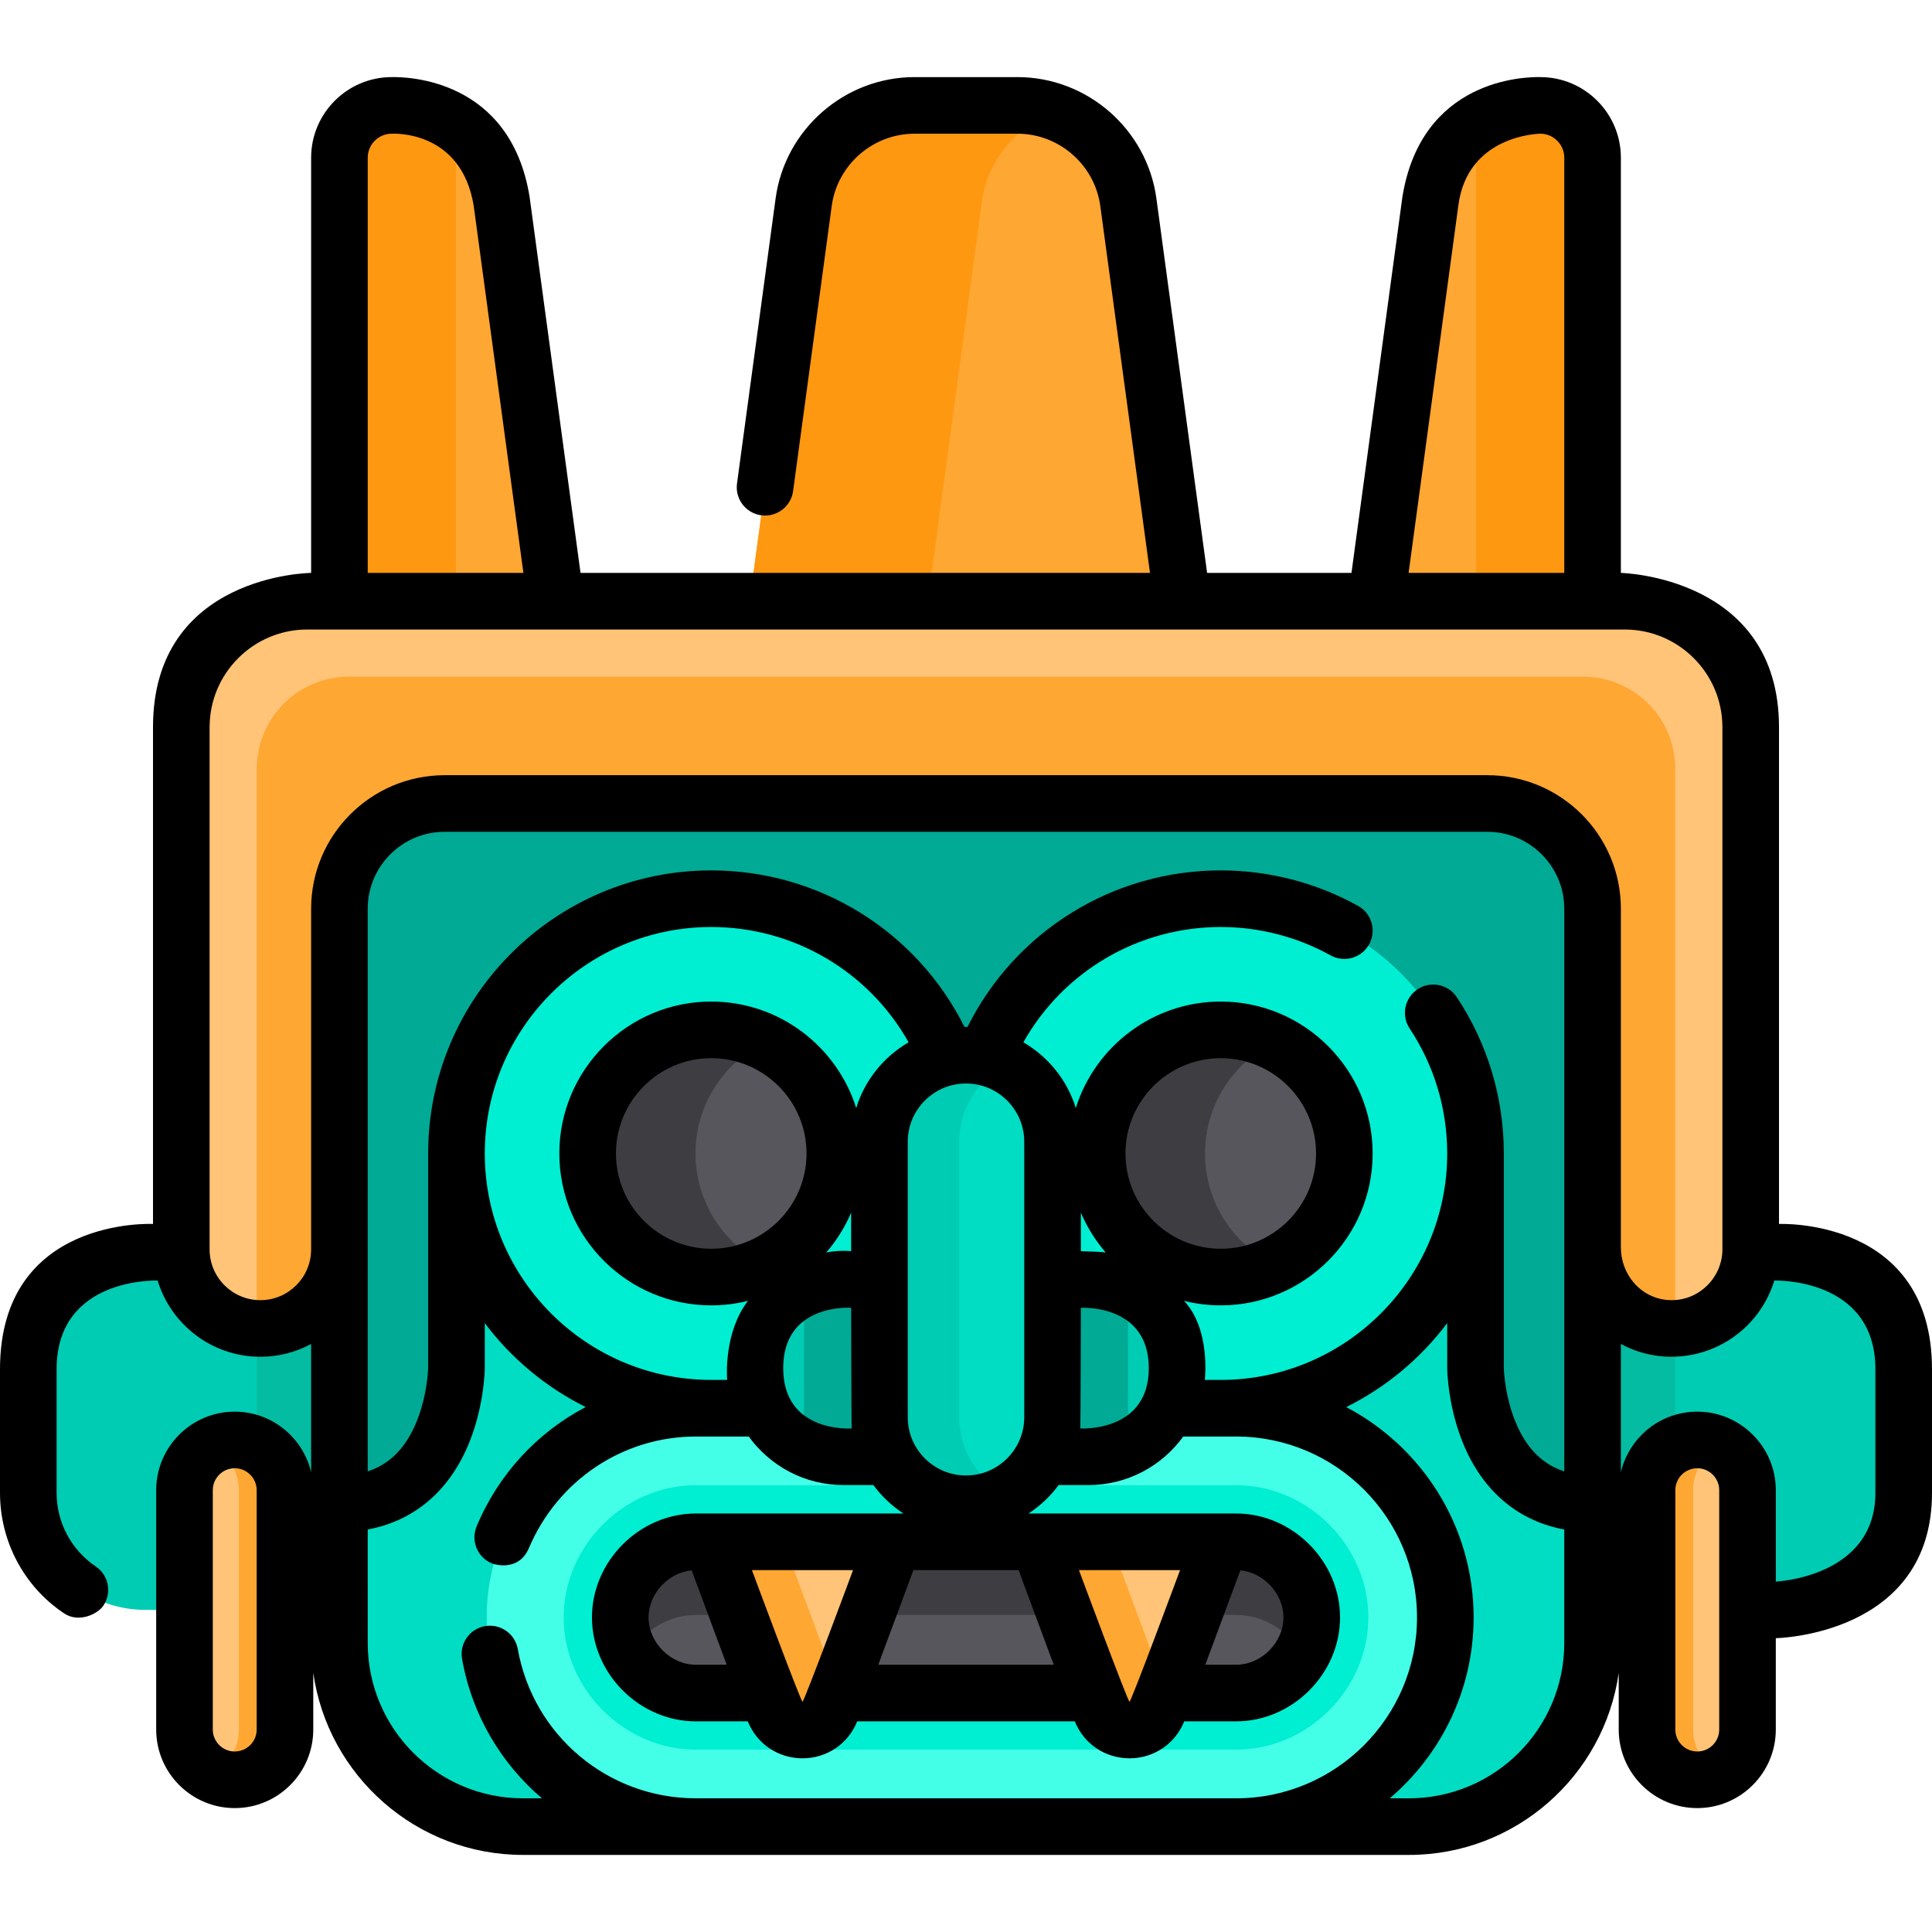 <?xml version="1.0" encoding="iso-8859-1"?>
<!-- Generator: Adobe Illustrator 19.0.0, SVG Export Plug-In . SVG Version: 6.00 Build 0)  -->
<svg xmlns="http://www.w3.org/2000/svg" xmlns:xlink="http://www.w3.org/1999/xlink" version="1.1" id="Capa_1" x="0px" y="0px" viewBox="0 0 511.999 511.999" style="enable-background:new 0 0 511.999 511.999;" xml:space="preserve">
<g>
	<path style="fill:#00CCB3;" d="M391.182,426.632h82.312c17.124,0,31.006-13.882,31.006-31.006v-32.757   c0-17.124-13.882-31.006-31.006-31.006h-82.312V426.632z"/>
	<path style="fill:#00CCB3;" d="M120.818,426.632H38.506c-17.124,0-31.006-13.882-31.006-31.006v-32.757   c0-17.124,13.882-31.006,31.006-31.006h82.312C120.818,331.863,120.818,426.632,120.818,426.632z"/>
</g>
<g>
	<rect x="68.05" y="331.859" style="fill:#04BCA1;" width="52.772" height="94.77"/>
	<rect x="391.18" y="331.859" style="fill:#04BCA1;" width="52.772" height="94.77"/>
</g>
<path style="fill:#FFC477;" d="M62.207,471.662L62.207,471.662c-7.323,0-13.314-5.991-13.314-13.314v-63.432  c0-7.323,5.991-13.314,13.314-13.314l0,0c7.323,0,13.314,5.991,13.314,13.314v63.432C75.521,465.671,69.53,471.662,62.207,471.662z"/>
<path style="fill:#FFA733;" d="M62.207,381.602c-2.201,0-4.276,0.549-6.11,1.505c4.268,2.224,7.204,6.687,7.204,11.809v63.432  c0,5.122-2.936,9.584-7.204,11.809c1.834,0.956,3.909,1.505,6.11,1.505c7.323,0,13.314-5.991,13.314-13.314v-63.432  C75.521,387.593,69.53,381.602,62.207,381.602z"/>
<path style="fill:#FFC477;" d="M449.793,471.662L449.793,471.662c7.323,0,13.314-5.991,13.314-13.314v-63.432  c0-7.323-5.991-13.314-13.314-13.314l0,0c-7.323,0-13.314,5.991-13.314,13.314v63.432  C436.479,465.671,442.47,471.662,449.793,471.662z"/>
<g>
	<path style="fill:#FFA733;" d="M449.793,381.602c2.201,0,4.276,0.549,6.11,1.505c-4.268,2.224-7.204,6.687-7.204,11.809v63.432   c0,5.122,2.936,9.584,7.204,11.809c-1.834,0.956-3.909,1.505-6.11,1.505c-7.323,0-13.314-5.991-13.314-13.314v-63.432   C436.479,387.593,442.47,381.602,449.793,381.602z"/>
	<path style="fill:#FFA733;" d="M422.049,225.949h-66.363l23.368-172.564c4.418-27.303,29.131-25.452,29.131-25.452   c7.657,0,13.864,6.207,13.864,13.864L422.049,225.949L422.049,225.949z"/>
	<path style="fill:#FFA733;" d="M269.633,27.933h-27.267c-14.843,0-27.401,10.972-29.393,25.681l-23.336,172.335h132.726   L299.026,53.614C297.035,38.905,284.477,27.933,269.633,27.933z"/>
</g>
<path style="fill:#FF9811;" d="M279.608,29.663c-3.128-1.118-6.487-1.73-9.975-1.73h-27.267c-14.843,0-27.401,10.972-29.393,25.681  l-23.336,172.335h47.216L260.19,53.614C261.713,42.361,269.424,33.302,279.608,29.663z"/>
<path style="fill:#FFA733;" d="M89.952,225.949h66.363L132.947,53.385c-4.418-27.303-29.131-25.452-29.131-25.452  c-7.657,0-13.864,6.207-13.864,13.864C89.952,41.797,89.952,225.949,89.952,225.949z"/>
<g>
	<path style="fill:#FF9811;" d="M123.028,34.307c-8.566-7.171-19.212-6.374-19.212-6.374c-7.657,0-13.864,6.207-13.864,13.864   v184.152h30.867V41.797C120.818,39.035,121.635,36.468,123.028,34.307z"/>
	<path style="fill:#FF9811;" d="M388.973,34.307c8.566-7.171,19.212-6.374,19.212-6.374c7.657,0,13.864,6.207,13.864,13.864v184.152   h-30.867V41.797C391.182,39.035,390.365,36.468,388.973,34.307z"/>
</g>
<path style="fill:#FFC477;" d="M48.047,192.706v138.398c0,11.524,9.429,20.952,20.952,20.952l0,0  c11.524,0,20.952-9.429,20.952-20.952v-92.938h332.097v92.385c0,10.69,7.783,20.078,18.397,21.353  c12.652,1.52,23.508-8.433,23.508-20.799V192.706c0-18.434-14.944-33.378-33.378-33.378H81.425  C62.991,159.328,48.047,174.272,48.047,192.706z"/>
<path style="fill:#FFA733;" d="M443.953,203.73c0-13.477-10.925-24.402-24.402-24.402H92.449c-13.477,0-24.402,10.925-24.402,24.402  v148.278c0.318,0.015,0.631,0.049,0.952,0.049l0,0c11.524,0,20.952-9.429,20.952-20.952v-92.938h332.097v92.453  c0,10.794,7.971,20.185,18.706,21.319c1.082,0.114,2.15,0.145,3.199,0.097L443.953,203.73L443.953,203.73z"/>
<path style="fill:#00DDC2;" d="M394.154,212.932H117.846c-15.406,0-27.895,12.489-27.895,27.895v194.595  c0,26.868,21.781,48.65,48.65,48.65h234.797c26.868,0,48.65-21.781,48.65-48.65V240.827  C422.048,225.421,409.559,212.932,394.154,212.932z"/>
<path style="fill:#00AA95;" d="M89.952,240.816c0,51.846,0,157.857,0,157.702c30.638,0,31.021-35.948,31.021-35.948v-56.891h270.056  v56.891c0,0,0.382,35.948,31.02,35.948c0,0.155,0-105.856,0-157.702c0-15.406-12.489-27.884-27.895-27.884H117.846  C102.44,212.932,89.952,225.41,89.952,240.816z"/>
<path style="fill:#00EED1;" d="M323.514,238.165c-37.287,0-67.514,30.227-67.514,67.514c0,5.878,0,5.878,0,0  c0-37.287-30.227-67.514-67.514-67.514s-67.514,30.227-67.514,67.514s30.227,67.514,67.514,67.514h135.028  c37.287,0,67.514-30.227,67.514-67.514C391.028,268.392,360.801,238.165,323.514,238.165z"/>
<circle style="fill:#57565C;" cx="188.49" cy="305.679" r="32.753"/>
<path style="fill:#3E3D42;" d="M184.311,305.679c0-12.966,7.535-24.17,18.464-29.478c-4.319-2.097-9.166-3.276-14.289-3.276  c-18.089,0-32.754,14.664-32.754,32.753s14.664,32.753,32.754,32.753c5.123,0,9.971-1.178,14.289-3.276  C191.847,329.849,184.311,318.645,184.311,305.679z"/>
<circle style="fill:#57565C;" cx="323.51" cy="305.679" r="32.753"/>
<path style="fill:#3E3D42;" d="M319.339,305.679c0-12.966,7.535-24.17,18.464-29.478c-4.319-2.097-9.166-3.276-14.289-3.276  c-18.089,0-32.754,14.664-32.754,32.753s14.664,32.753,32.754,32.753c5.123,0,9.971-1.178,14.289-3.276  C326.874,329.849,319.339,318.645,319.339,305.679z"/>
<path style="fill:#44FFE8;" d="M327.583,484.071H184.417c-30.492,0-55.439-24.948-55.439-55.439l0,0  c0-30.492,24.948-55.439,55.439-55.439h143.166c30.492,0,55.439,24.948,55.439,55.439l0,0  C383.022,459.124,358.075,484.071,327.583,484.071z"/>
<path style="fill:#00EED1;" d="M184.417,463.672c-18.993,0-35.04-16.046-35.04-35.04s16.047-35.04,35.04-35.04h143.166  c18.994,0,35.041,16.046,35.041,35.04s-16.047,35.04-35.041,35.04H184.417z"/>
<path style="fill:#57565C;" d="M184.417,448.672c-10.862,0-20.039-9.177-20.039-20.04s9.178-20.04,20.039-20.04h143.166  c10.863,0,20.041,9.177,20.041,20.04s-9.178,20.04-20.041,20.04H184.417z"/>
<path style="fill:#3E3D42;" d="M184.417,427.983h143.166c7.372,0,13.959,4.232,17.437,10.344c1.647-2.894,2.604-6.205,2.604-9.696  c0-10.863-9.177-20.04-20.041-20.04H184.417c-10.862,0-20.039,9.177-20.039,20.04c0,3.491,0.957,6.802,2.604,9.696  C170.459,432.216,177.045,427.983,184.417,427.983z"/>
<path style="fill:#FFC477;" d="M188.487,408.592h48.366l-16.548,44.568c-2.629,7.08-12.642,7.08-15.271,0L188.487,408.592z"/>
<path style="fill:#FFA733;" d="M207.634,408.592h-19.147l16.548,44.568c2.629,7.08,12.642,7.08,15.271,0l1.938-5.22L207.634,408.592  z"/>
<path style="fill:#FFC477;" d="M275.148,408.592h48.366l-16.548,44.568c-2.629,7.08-12.642,7.08-15.271,0L275.148,408.592z"/>
<path style="fill:#FFA733;" d="M294.295,408.592h-19.147l16.548,44.568c2.629,7.08,12.642,7.08,15.271,0l1.938-5.22L294.295,408.592  z"/>
<path style="fill:#00CCB3;" d="M288.453,386.061h-64.906c-12.921,0-23.492-10.571-23.492-23.492l0,0  c0-12.921,10.571-23.492,23.492-23.492h64.906c12.921,0,23.492,10.571,23.492,23.492l0,0  C311.945,375.49,301.374,386.061,288.453,386.061z"/>
<path style="fill:#00AA95;" d="M288.453,339.078h-64.906c-3.763,0-7.323,0.902-10.484,2.492v34.011c0,2.869,0.288,5.672,0.828,8.385  c2.95,1.342,6.219,2.097,9.657,2.097h64.906c3.438,0,6.706-0.755,9.657-2.097c0.539-2.713,0.828-5.515,0.828-8.384v-34.013  C295.776,339.979,292.216,339.078,288.453,339.078z"/>
<path style="fill:#00DDC2;" d="M256,398.518L256,398.518c-12.616,0-22.937-10.322-22.937-22.937v-73.005  c0-12.616,10.322-22.937,22.937-22.937l0,0c12.616,0,22.937,10.322,22.937,22.937v73.005  C278.937,388.196,268.616,398.518,256,398.518z"/>
<path style="fill:#00CCB3;" d="M254.211,375.58v-73.005c0-8.807,5.034-16.491,12.363-20.331c-3.169-1.66-6.766-2.606-10.574-2.606  l0,0c-12.615,0-22.937,10.322-22.937,22.937v73.005c0,12.616,10.322,22.937,22.937,22.937l0,0c3.808,0,7.405-0.946,10.574-2.606  C259.245,392.072,254.211,384.388,254.211,375.58z"/>
<path d="M471.453,324.363V192.706c0-40.023-41.904-40.878-41.904-40.878V41.797c0-11.768-9.563-21.344-21.327-21.364  c-4.135-0.095-31.51,0.46-36.572,31.754c-0.011,0.064-13.496,99.641-13.496,99.641h-38.259l-13.436-99.221  c-2.484-18.342-18.316-32.174-36.825-32.174h-27.268c-18.511,0-34.342,13.832-36.825,32.175l-10.226,75.515  c-0.556,4.104,2.321,7.883,6.426,8.438c4.104,0.552,7.883-2.321,8.439-6.426l10.226-75.515c1.48-10.939,10.921-19.188,21.96-19.188  h27.268c11.038,0,20.479,8.249,21.96,19.188l13.163,97.208H153.846c0,0-13.485-99.577-13.496-99.641  c-5.064-31.296-32.436-31.845-36.571-31.754c-11.765,0.02-21.328,9.596-21.328,21.364v110.031c0,0-41.904,0.317-41.904,40.878  v131.657c0,0-40.547-2.079-40.547,38.506v32.756c0,12.812,6.312,24.795,16.973,31.926c3.977,2.66,8.964,0.129,10.413-2.017  c2.318-3.432,1.416-8.094-2.017-10.413C18.876,410.736,15,403.448,15,395.626v-32.757c0-24.568,26.774-23.506,26.774-23.506  c3.548,11.673,14.409,20.193,27.225,20.193c4.863,0,9.444-1.229,13.452-3.388v33.993c-2.159-9.19-10.406-16.059-20.244-16.059  c-11.478,0-20.814,9.337-20.814,20.814v63.433c0,11.477,9.337,20.814,20.814,20.814s20.813-9.337,20.813-20.814v-15.013  c3.859,27.226,27.307,48.236,55.581,48.236h234.797c28.274,0,51.722-21.011,55.581-48.236v15.013  c0,11.477,9.337,20.814,20.813,20.814c11.478,0,20.814-9.337,20.814-20.814v-24.216c0,0,41.393-0.648,41.393-38.506v-32.758  C512,322.534,471.453,324.363,471.453,324.363z M68.021,458.348c0,3.206-2.608,5.814-5.813,5.814c-3.206,0-5.814-2.608-5.814-5.814  v-63.433c0-3.206,2.608-5.814,5.814-5.814c3.205,0,5.813,2.608,5.813,5.814V458.348z M386.472,54.492  c2.395-18.776,21.526-19.059,21.713-19.059c3.509,0,6.364,2.855,6.364,6.364v110.031h-41.257L386.472,54.492z M97.451,41.797  c0-3.509,2.855-6.364,6.365-6.364c0.187,0,18.396-1.124,21.712,19.06l13.18,97.335H97.451V41.797z M68.999,344.556  c-7.418,0-13.452-6.035-13.452-13.453V192.706c0-14.269,11.608-25.878,25.878-25.878h349.15c14.27,0,25.878,11.609,25.878,25.878  v138.397c0,3.823-1.66,7.489-4.556,10.057c-2.922,2.592-6.672,3.758-10.558,3.295c-6.716-0.807-11.78-6.774-11.791-13.884v-89.756  c0-19.51-15.878-35.383-35.395-35.383H117.847c-19.518,0-35.396,15.873-35.396,35.383v90.288  C82.451,338.521,76.417,344.556,68.999,344.556z M398.527,305.679c0-14.8-4.307-29.119-12.454-41.406  c-2.29-3.452-6.944-4.396-10.396-2.106c-3.452,2.289-4.396,6.943-2.106,10.395c6.514,9.823,9.956,21.274,9.956,33.117  c0,33.092-26.922,60.014-60.014,60.014h-4.226c0.103-1.027,1.361-13.637-5.513-20.959c3.12,0.778,6.381,1.198,9.738,1.198  c22.196,0,40.254-18.058,40.254-40.253s-18.058-40.253-40.254-40.253c-18.006,0-33.287,11.885-38.415,28.221  c-2.277-7.404-7.31-13.608-13.894-17.422c10.552-18.762,30.417-30.56,52.308-30.56c10.195,0,20.263,2.601,29.112,7.521  c3.618,2.012,8.187,0.709,10.199-2.911c2.013-3.62,0.71-8.187-2.91-10.199c-11.074-6.156-23.661-9.41-36.401-9.41  c-28.615,0-54.454,16.135-67.109,41.483c-0.135-0.002-0.674-0.002-0.81,0c-12.655-25.348-38.494-41.483-67.109-41.483  c-41.362,0-75.014,33.651-75.014,75.014v56.817c-0.015,0.551-0.282,8.14-3.546,15.387c-2.825,6.276-6.939,10.262-12.476,12.045  V240.816c0-11.239,9.149-20.383,20.396-20.383h276.308c11.245,0,20.395,9.144,20.395,20.383v89.734h-0.001  c0,0.014,0.001,0.029,0.001,0.043v59.336c-5.535-1.784-9.649-5.77-12.475-12.045c-3.268-7.257-3.531-14.856-3.546-15.389  L398.527,305.679L398.527,305.679z M286.438,321.351c1.642,3.87,3.881,7.426,6.589,10.567c-1.493-0.222-6.589-0.34-6.589-0.34  V321.351z M298.261,305.679c0-13.925,11.328-25.253,25.253-25.253s25.254,11.329,25.254,25.253s-11.329,25.253-25.254,25.253  S298.261,319.604,298.261,305.679z M286.438,346.578c0,0,18.008-1.109,18.008,15.992c0,17.1-18.156,15.992-18.156,15.992  C286.385,377.58,286.438,346.578,286.438,346.578z M328.708,416.153c6.199,0.611,11.416,6.177,11.416,12.479  c0,6.68-5.86,12.54-12.541,12.54h-8.165L328.708,416.153z M299.331,450.97c-0.447,0-13.397-34.878-13.397-34.878h26.796  C312.729,416.092,299.779,450.97,299.331,450.97z M183.293,416.153l9.289,25.019h-8.166c-6.681,0-12.54-5.86-12.54-12.54  C171.877,422.33,177.093,416.763,183.293,416.153z M199.271,416.092h26.796c0,0-12.95,34.878-13.397,34.878  C212.222,450.97,199.271,416.092,199.271,416.092z M242.068,416.092h27.864l9.312,25.08h-46.489L242.068,416.092z M271.438,375.58  c0,8.512-6.925,15.438-15.438,15.438c-8.513,0-15.438-6.925-15.438-15.438v-73.005c0-8.512,6.925-15.438,15.438-15.438  s15.438,6.925,15.438,15.438V375.58z M225.563,331.578c0,0-2.914-0.364-6.589,0.34c2.707-3.141,4.946-6.696,6.589-10.567V331.578z   M188.486,330.932c-13.925,0-25.254-11.329-25.254-25.253s11.329-25.253,25.254-25.253s25.253,11.329,25.253,25.253  S202.411,330.932,188.486,330.932z M207.555,362.57c0-17.322,18.008-15.992,18.008-15.992s0.052,31.002,0.148,31.983  C225.71,378.561,207.555,379.892,207.555,362.57z M226.901,293.647c-5.128-16.337-20.409-28.221-38.415-28.221  c-22.196,0-40.254,18.058-40.254,40.253s18.058,40.253,40.254,40.253c3.358,0,6.618-0.42,9.738-1.198  c-6.339,8.26-5.616,19.931-5.513,20.959h-4.226c-33.092,0-60.014-26.922-60.014-60.014s26.922-60.014,60.014-60.014  c21.891,0,41.756,11.798,52.308,30.56C234.211,280.039,229.177,286.242,226.901,293.647z M184.417,476.572  c-23.265,0-43.115-16.637-47.2-39.56c-0.728-4.078-4.619-6.794-8.7-6.068c-4.077,0.727-6.794,4.622-6.067,8.7  c2.651,14.875,10.367,27.727,21.176,36.928h-5.024c-22.689,0-41.149-18.46-41.149-41.15V405.33  c11.883-2.196,21.105-9.727,26.372-21.784c4.484-10.266,4.644-20.467,4.648-20.976v-11.938c7.021,9.35,16.18,17.001,26.735,22.25  c-12.731,6.684-23.073,17.694-28.895,31.617c-1.599,3.821,0.204,8.215,4.025,9.813c0.945,0.396,7.208,2.116,9.813-4.026  c7.608-17.939,24.894-29.592,44.266-29.592h14.013c5.635,7.788,14.792,12.868,25.117,12.868h7.915  c2.178,2.965,4.88,5.518,7.968,7.531h-55.013c-14.929,0-27.54,12.612-27.54,27.54s12.611,27.54,27.54,27.54h13.752  c2.398,5.964,8.038,9.799,14.502,9.798c6.462,0,12.101-3.835,14.499-9.798h57.662c2.397,5.963,8.036,9.798,14.498,9.798  c0.001,0,0.001,0,0.001,0c6.463,0,12.103-3.834,14.5-9.798h13.751c14.929,0,27.541-12.612,27.541-27.54s-12.612-27.54-27.541-27.54  H272.57c3.088-2.012,5.79-4.566,7.968-7.531h7.915c10.326,0,19.482-5.081,25.117-12.868h14.013  c26.434,0,47.939,21.505,47.939,47.939s-21.506,47.939-47.939,47.939H184.417z M373.398,476.572h-5.099  c13.583-11.554,22.223-28.752,22.223-47.939c0-24.176-13.709-45.199-33.756-55.738c10.567-5.249,19.734-12.906,26.761-22.264v12.019  c0.005,0.429,0.164,10.63,4.648,20.896c5.266,12.058,14.489,19.588,26.371,21.784v30.092  C414.548,458.112,396.088,476.572,373.398,476.572z M455.607,458.348c0,3.206-2.608,5.814-5.814,5.814  c-3.205,0-5.813-2.608-5.813-5.814v-63.433c0-3.206,2.608-5.814,5.813-5.814c3.206,0,5.814,2.608,5.814,5.814V458.348z M497,395.626  c0,22.412-26.393,23.506-26.393,23.506v-24.216c0-11.477-9.337-20.814-20.814-20.814c-9.838,0-18.085,6.869-20.244,16.059v-34.013  c3.034,1.656,6.406,2.769,10.002,3.201c8.088,0.971,16.215-1.568,22.301-6.967c3.977-3.527,6.838-8.052,8.356-13.019  c0,0,26.792-0.931,26.792,23.506V395.626z"/>
<g>
</g>
<g>
</g>
<g>
</g>
<g>
</g>
<g>
</g>
<g>
</g>
<g>
</g>
<g>
</g>
<g>
</g>
<g>
</g>
<g>
</g>
<g>
</g>
<g>
</g>
<g>
</g>
<g>
</g>
</svg>
